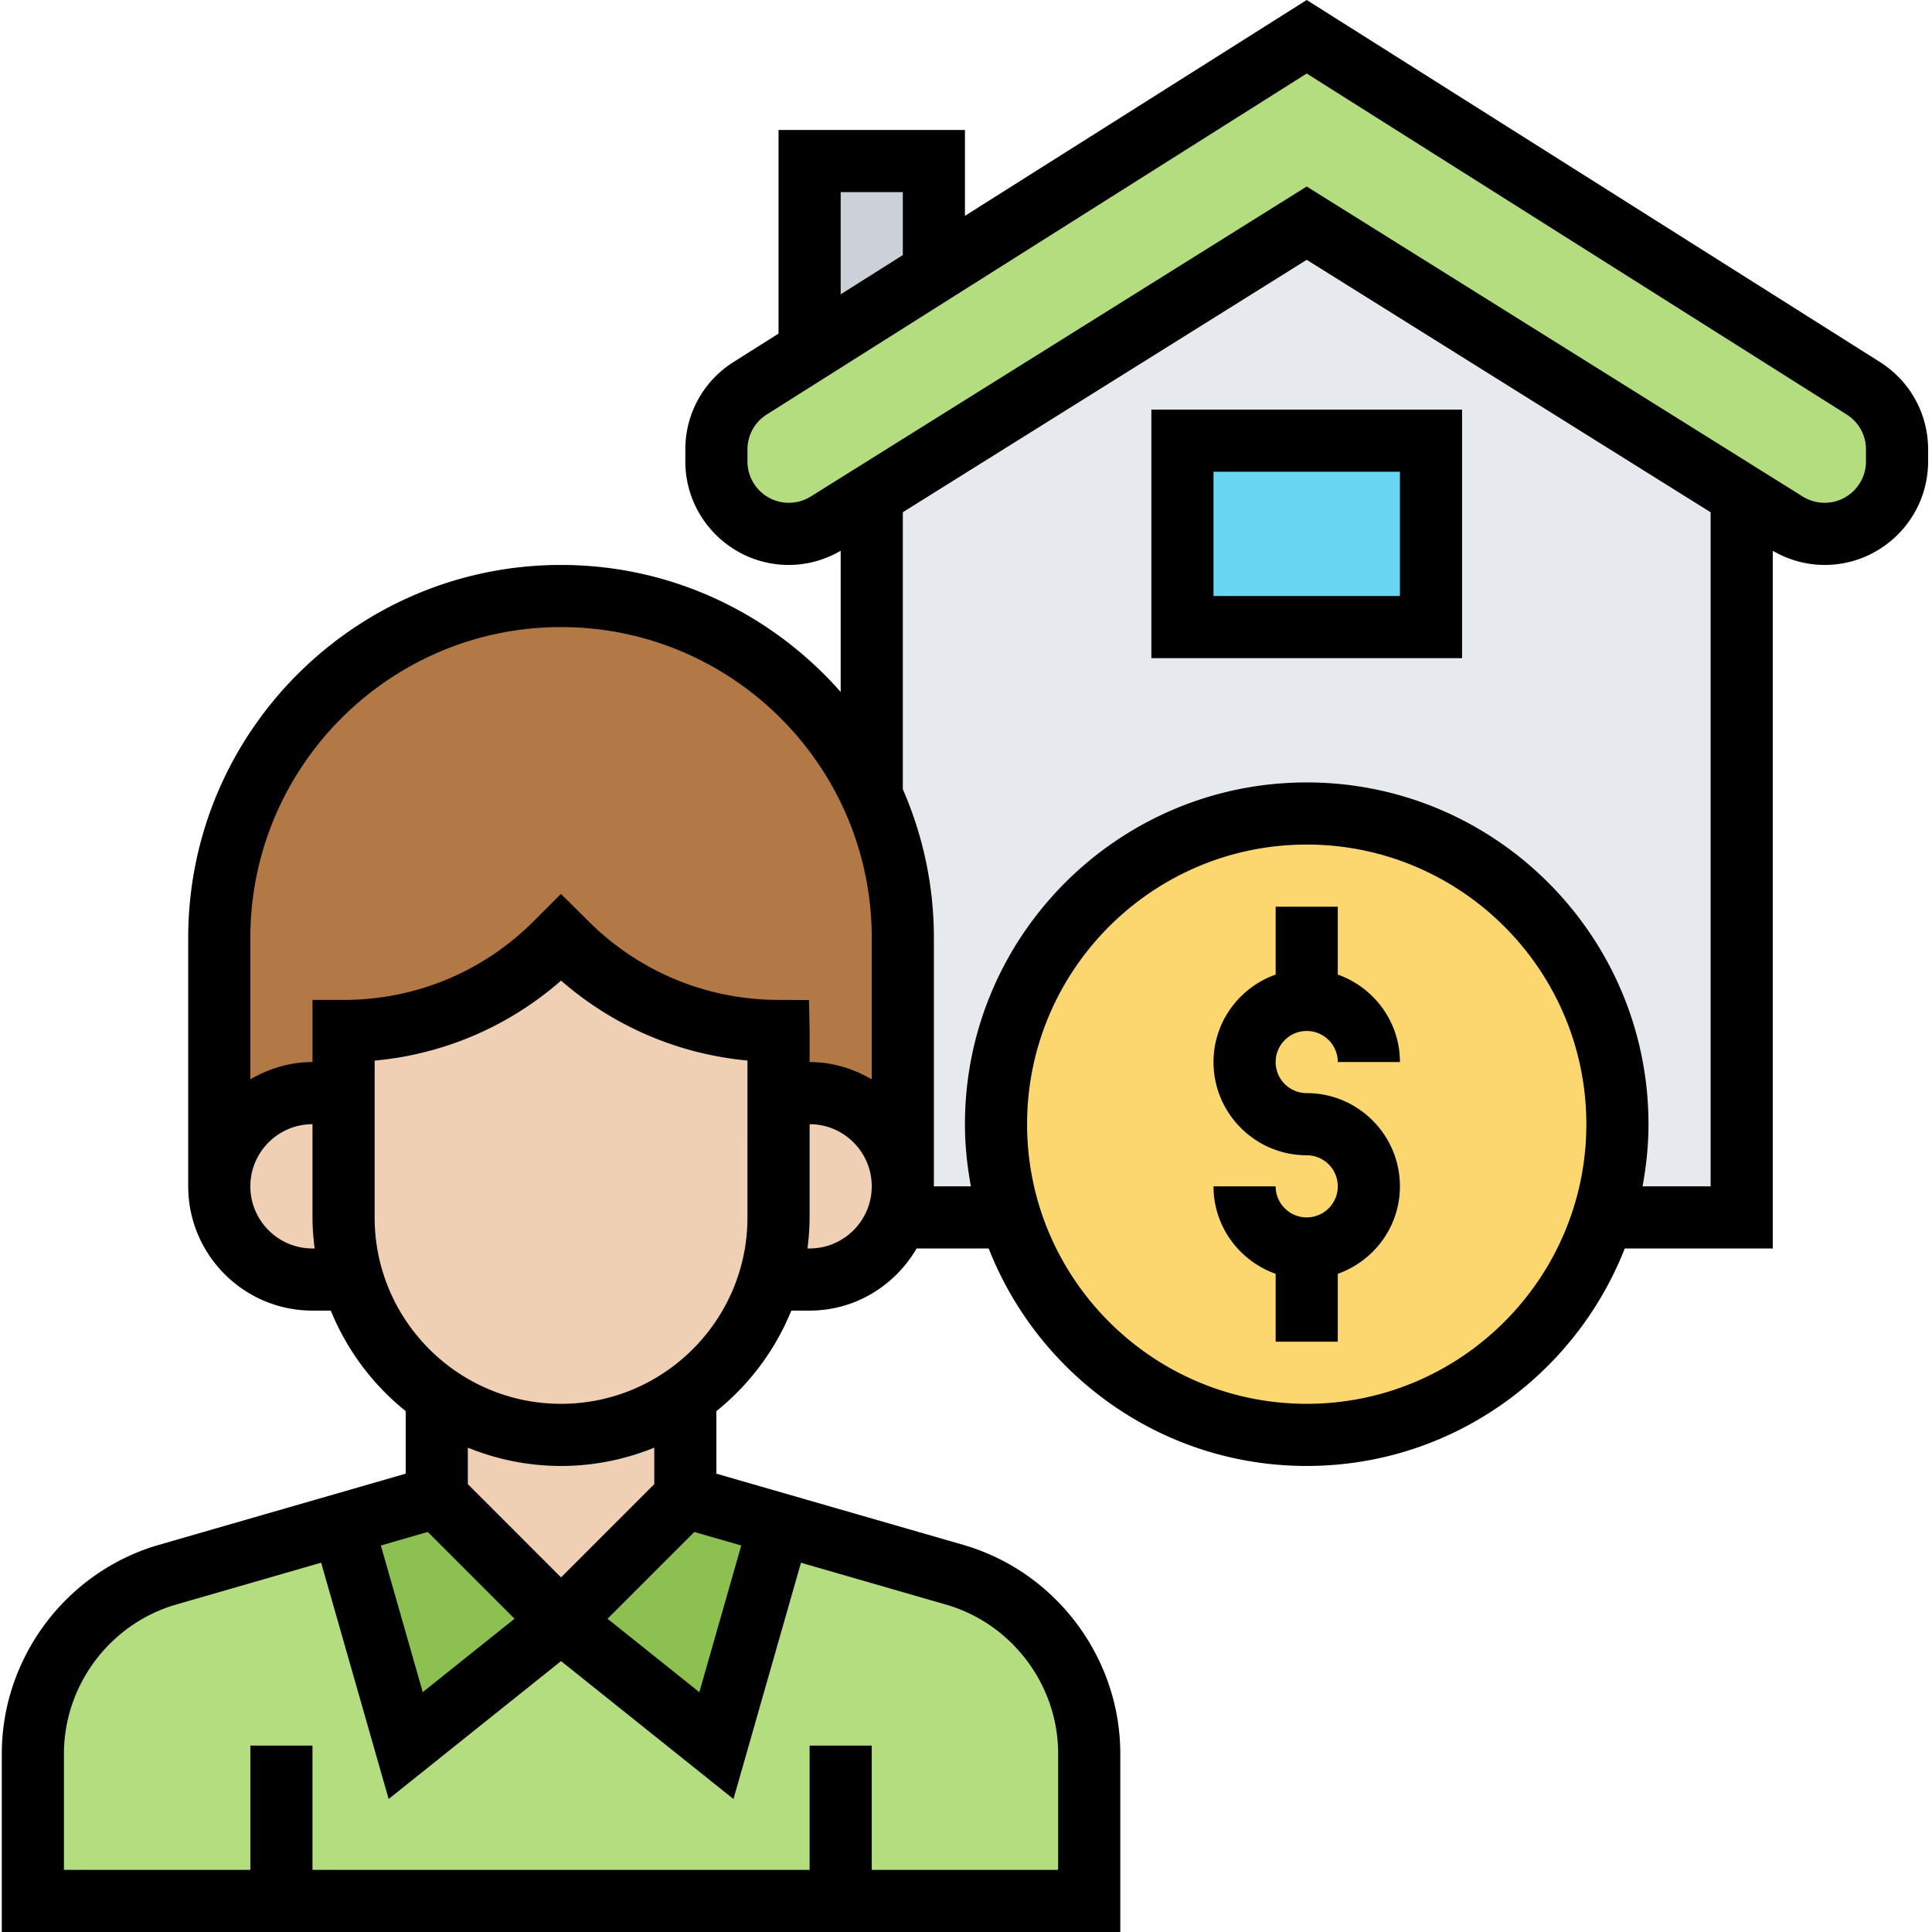 <svg height="497pt" viewBox="0 0 497 497.464" width="497pt" xmlns="http://www.w3.org/2000/svg"><path d="M216.23 489.465h-208v-37.922c0-21.36 14.16-40.16 34.723-46.078l44.957-12.961.32.96 16 56 40-32 40 32 16-56 .32-.96 44.962 12.96c20.558 5.919 34.718 24.72 34.718 46.079v37.922zm0 0" fill="#b4dd7f"/><path d="M200.55 392.504l-.32.96-16 56-40-32 32-32zm0 0M144.23 417.465l-40 32-16-56-.32-.961 24.32-7.04zm0 0" fill="#8cc152"/><path d="M232.23 241.465v64c0-6.64-2.718-12.64-7.039-16.961-4.32-4.32-10.32-7.04-16.96-7.04h-8v-16h-.16a77.516 77.516 0 0 1-54.4-22.562l-1.44-1.437-1.36 1.36a76.76 76.76 0 0 1-25.039 16.718c-9.281 3.84-19.36 5.922-29.602 5.922v16h-8c-13.277 0-24 10.719-24 24v-64c0-48.64 39.364-88 88-88 24.32 0 46.32 9.84 62.243 25.758 7.359 7.363 13.359 15.922 17.757 25.52v.081c5.122 11.121 8 23.52 8 36.64zm0 0" fill="#b27946"/><g fill="#f0d0b4"><path d="M176.23 359.383v26.082l-32 32-32-32v-26.082c9.043 6.402 20.082 10.082 32 10.082 11.922 0 22.961-3.68 32-10.082zm0 0M232.23 305.465c0 2.8-.476 5.52-1.437 8-3.2 9.36-12.082 16-22.563 16h-10.32c1.524-5.04 2.32-10.402 2.32-16v-32h8c6.641 0 12.641 2.719 16.961 7.039 4.32 4.32 7.04 10.32 7.04 16.96zm0 0"/><path d="M200.23 281.465v32c0 5.598-.796 10.96-2.32 16-3.68 12.32-11.36 22.8-21.68 29.918-9.039 6.402-20.078 10.082-32 10.082-11.917 0-22.957-3.68-32-10.082-2.718-1.84-5.277-4-7.597-6.32-6.48-6.477-11.442-14.56-14.082-23.598-1.52-5.04-2.32-10.403-2.32-16v-48c10.242 0 20.32-2.082 29.601-5.922a76.76 76.76 0 0 0 25.04-16.719l1.358-1.36 1.442 1.438a77.516 77.516 0 0 0 54.398 22.563h.16zm0 0"/><path d="M90.55 329.465H80.23c-6.636 0-12.636-2.723-16.957-7.04-4.32-4.32-7.043-10.32-7.043-16.96 0-13.281 10.723-24 24-24h8v32c0 5.598.801 10.96 2.32 16zm0 0"/></g><path d="M240.23 41.465v28.64l-31.597 19.918-.403-.558v-48zm0 0" fill="#ccd1d9"/><path d="M488.23 115.703v3.121c0 10.32-8.32 18.64-18.636 18.64-3.524 0-6.961-.96-9.922-2.8l-11.442-7.121v-.078l-112-70-112 70v.078l-11.437 7.121c-2.961 1.84-6.402 2.8-9.922 2.8-5.2 0-9.84-2.081-13.2-5.44-3.359-3.36-5.44-8-5.44-13.2v-3.12c0-6.321 3.28-12.321 8.722-15.759l15.68-9.922 31.597-19.918 96-60.64 143.282 90.48c5.441 3.438 8.718 9.438 8.718 15.758zm0 0" fill="#b4dd7f"/><path d="M448.23 127.543v185.922h-35.68c2.403-7.602 3.68-15.602 3.68-24 0-44.16-35.84-80-80-80s-80 35.84-80 80c0 8.398 1.282 16.398 3.68 24h-29.117c.96-2.48 1.437-5.2 1.437-8v-64c0-13.121-2.878-25.52-8-36.64v-77.36l112-70 112 70zm0 0" fill="#e6e9ed"/><path d="M304.23 113.465h64v48h-64zm0 0" fill="#69d6f4"/><path d="M416.23 289.465c0 8.398-1.277 16.398-3.68 24-10.237 32.48-40.558 56-76.32 56-35.757 0-66.078-23.52-76.32-56-2.398-7.602-3.68-15.602-3.68-24 0-44.16 35.84-80 80-80s80 35.84 80 80zm0 0" fill="#fcd770"/><path d="M336.23 265.465a8 8 0 0 1 8 8h16c0-10.418-6.71-19.219-16-22.527v-17.473h-16v17.473c-9.285 3.308-16 12.109-16 22.527 0 13.23 10.77 24 24 24a8 8 0 0 1 0 16c-4.414 0-8-3.586-8-8h-16c0 10.414 6.715 19.215 16 22.527v17.473h16v-17.473c9.29-3.312 16-12.113 16-22.527 0-13.235-10.765-24-24-24-4.414 0-8-3.586-8-8 0-4.418 3.586-8 8-8zm0 0"/><path d="M483.816 93.207L336.23 0l-88 55.574v-22.11h-48v52.43l-11.59 7.32c-7.769 4.915-12.41 13.337-12.41 22.528v3.074c0 14.696 11.954 26.649 26.649 26.649 4.695 0 9.281-1.281 13.351-3.64v36.35c-17.605-20.007-43.32-32.71-72-32.71-52.933 0-96 43.062-96 96v64c0 17.648 14.356 32 32 32h4.715a64.271 64.271 0 0 0 19.285 25.879v16.105l-63.52 18.32C16.88 404.65.23 426.77.23 451.575v45.89h288v-45.89c0-24.804-16.644-46.918-40.476-53.804l-63.524-18.32v-16.106a64.245 64.245 0 0 0 19.29-25.88h4.71c11.793 0 22-6.48 27.555-16h18.559c12.84 32.727 44.664 56 81.886 56 37.227 0 69.051-23.273 81.891-56h38.11v-179.64c4.074 2.36 8.648 3.64 13.355 3.64 14.695 0 26.644-11.952 26.644-26.648v-3.074c0-9.191-4.636-17.613-12.414-22.535zM216.23 49.465h16V65.68l-16 10.105zm-72 112c44.114 0 80 35.887 80 80v36.445c-4.726-2.75-10.14-4.445-16-4.445v-8l-.152-7.969-7.965-.031c-18.433-.067-35.761-7.258-48.816-20.25l-7.09-7.047-7.016 7.016c-13.07 13.082-30.464 20.28-48.96 20.28h-8v16c-5.856 0-11.27 1.696-16 4.446v-36.445c0-44.113 35.89-80 80-80zm-64 160c-8.824 0-16-7.176-16-16s7.176-16 16-16v24c0 2.71.227 5.375.555 8zm29.68 72.992l22.348 22.344-23.633 18.902-10.793-37.758zm162.32 57.117v29.89h-48v-32h-16v32h-128v-32h-16v32h-48v-29.89c0-17.71 11.891-33.512 28.915-38.43l37.312-10.769 17.383 60.84 44.39-35.504 44.395 35.512 17.383-60.84 37.312 10.77c17.024 4.902 28.91 20.71 28.91 38.421zm-81.597-53.629l-10.793 37.766-23.633-18.902 22.344-22.344zm-22.403-15.793l-24 24-24-24v-9.398c7.418 3.016 15.512 4.71 24 4.71s16.586-1.694 24-4.71zm24-68.687c0 26.472-21.527 48-48 48-26.468 0-48-21.528-48-48v-40.367c17.832-1.649 34.497-8.793 48.008-20.602 13.516 11.777 30.168 18.91 47.992 20.582zm16 8h-.55c.328-2.625.55-5.29.55-8v-24c8.825 0 16 7.176 16 16s-7.175 16-16 16zm128 40c-39.703 0-72-32.297-72-72s32.297-72 72-72c39.707 0 72 32.297 72 72s-32.293 72-72 72zm86.473-56c.961-5.2 1.527-10.528 1.527-16 0-48.52-39.476-88-88-88-48.52 0-88 39.48-88 88 0 5.472.57 10.8 1.532 16h-9.532v-64c0-13.602-2.878-26.52-8-38.258v-71.312l104-64.993 104 65v173.563zm57.527-186.649c0 5.871-4.773 10.649-10.644 10.649-1.992 0-3.945-.563-5.649-1.617L336.23 48.023 208.535 127.84a10.672 10.672 0 0 1-5.656 1.625c-5.871 0-10.649-4.778-10.649-10.649v-3.074c0-3.68 1.86-7.047 4.961-9.008l139.04-87.804 139.035 87.804a10.592 10.592 0 0 1 4.964 9.008zm0 0"/><path d="M296.23 169.465h80v-64h-80zm16-48h48v32h-48zm0 0"/></svg>